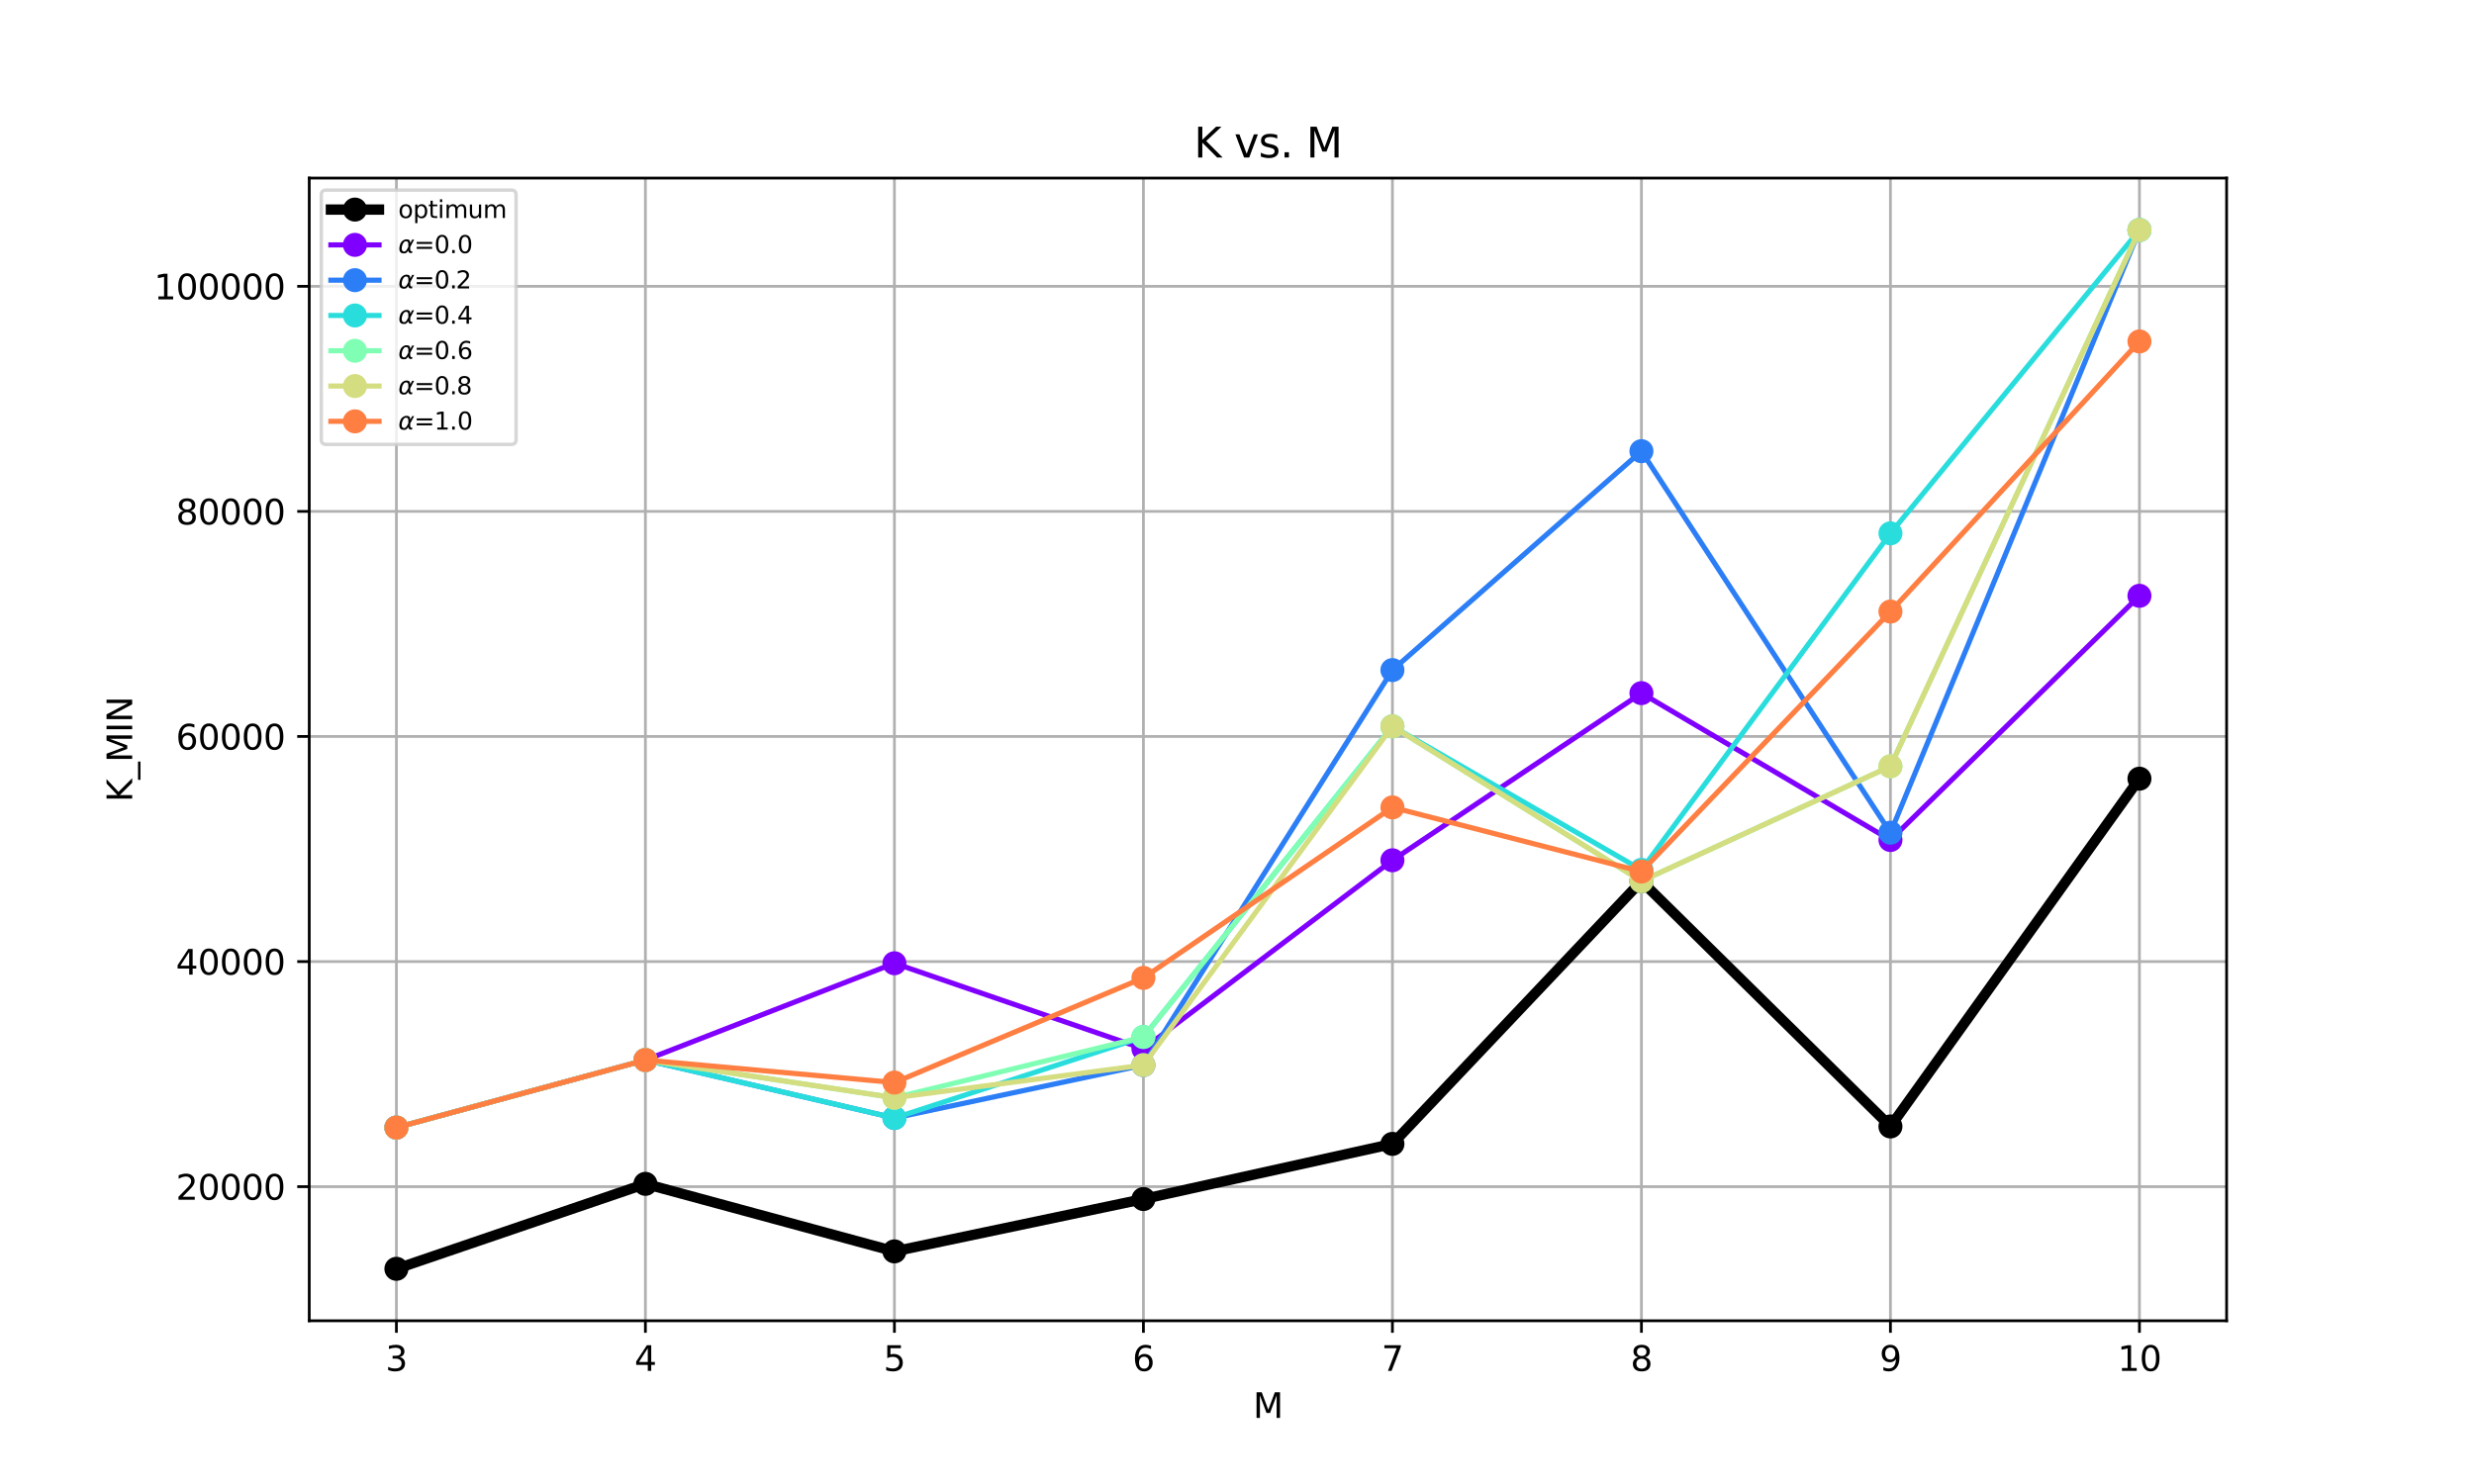 <?xml version="1.0" encoding="utf-8" standalone="no"?>
<!DOCTYPE svg PUBLIC "-//W3C//DTD SVG 1.1//EN"
  "http://www.w3.org/Graphics/SVG/1.1/DTD/svg11.dtd">
<svg xmlns:xlink="http://www.w3.org/1999/xlink" width="720pt" height="432pt" viewBox="0 0 720 432" xmlns="http://www.w3.org/2000/svg" version="1.1">
 <defs>
  <style type="text/css">*{stroke-linejoin: round; stroke-linecap: butt}</style>
 </defs>
 <g id="figure_1">
  <g id="patch_1">
   <path d="M 0 432 
L 720 432 
L 720 0 
L 0 0 
z
" style="fill: #ffffff"/>
  </g>
  <g id="axes_1">
   <g id="patch_2">
    <path d="M 90 384.48 
L 648 384.48 
L 648 51.84 
L 90 51.84 
z
" style="fill: #ffffff"/>
   </g>
   <g id="matplotlib.axis_1">
    <g id="xtick_1">
     <g id="line2d_1">
      <path d="M 115.364 384.48 
L 115.364 51.84 
" clip-path="url(#pf536e567aa)" style="fill: none; stroke: #b0b0b0; stroke-width: 0.8; stroke-linecap: square"/>
     </g>
     <g id="line2d_2">
      <defs>
       <path id="m45a8dfd375" d="M 0 0 
L 0 3.5 
" style="stroke: #000000; stroke-width: 0.8"/>
      </defs>
      <g>
       <use xlink:href="#m45a8dfd375" x="115.364" y="384.48" style="stroke: #000000; stroke-width: 0.8"/>
      </g>
     </g>
     <g id="text_1">
      <!-- 3 -->
      <g transform="translate(112.182 399.078) scale(0.1 -0.1)">
       <defs>
        <path id="DejaVuSans-33" d="M 2597 2516 
Q 3050 2419 3304 2112 
Q 3559 1806 3559 1356 
Q 3559 666 3084 287 
Q 2609 -91 1734 -91 
Q 1441 -91 1130 -33 
Q 819 25 488 141 
L 488 750 
Q 750 597 1062 519 
Q 1375 441 1716 441 
Q 2309 441 2620 675 
Q 2931 909 2931 1356 
Q 2931 1769 2642 2001 
Q 2353 2234 1838 2234 
L 1294 2234 
L 1294 2753 
L 1863 2753 
Q 2328 2753 2575 2939 
Q 2822 3125 2822 3475 
Q 2822 3834 2567 4026 
Q 2313 4219 1838 4219 
Q 1578 4219 1281 4162 
Q 984 4106 628 3988 
L 628 4550 
Q 988 4650 1302 4700 
Q 1616 4750 1894 4750 
Q 2613 4750 3031 4423 
Q 3450 4097 3450 3541 
Q 3450 3153 3228 2886 
Q 3006 2619 2597 2516 
z
" transform="scale(0.016)"/>
       </defs>
       <use xlink:href="#DejaVuSans-33"/>
      </g>
     </g>
    </g>
    <g id="xtick_2">
     <g id="line2d_3">
      <path d="M 187.831 384.48 
L 187.831 51.84 
" clip-path="url(#pf536e567aa)" style="fill: none; stroke: #b0b0b0; stroke-width: 0.8; stroke-linecap: square"/>
     </g>
     <g id="line2d_4">
      <g>
       <use xlink:href="#m45a8dfd375" x="187.831" y="384.48" style="stroke: #000000; stroke-width: 0.8"/>
      </g>
     </g>
     <g id="text_2">
      <!-- 4 -->
      <g transform="translate(184.65 399.078) scale(0.1 -0.1)">
       <defs>
        <path id="DejaVuSans-34" d="M 2419 4116 
L 825 1625 
L 2419 1625 
L 2419 4116 
z
M 2253 4666 
L 3047 4666 
L 3047 1625 
L 3713 1625 
L 3713 1100 
L 3047 1100 
L 3047 0 
L 2419 0 
L 2419 1100 
L 313 1100 
L 313 1709 
L 2253 4666 
z
" transform="scale(0.016)"/>
       </defs>
       <use xlink:href="#DejaVuSans-34"/>
      </g>
     </g>
    </g>
    <g id="xtick_3">
     <g id="line2d_5">
      <path d="M 260.299 384.48 
L 260.299 51.84 
" clip-path="url(#pf536e567aa)" style="fill: none; stroke: #b0b0b0; stroke-width: 0.8; stroke-linecap: square"/>
     </g>
     <g id="line2d_6">
      <g>
       <use xlink:href="#m45a8dfd375" x="260.299" y="384.48" style="stroke: #000000; stroke-width: 0.8"/>
      </g>
     </g>
     <g id="text_3">
      <!-- 5 -->
      <g transform="translate(257.117 399.078) scale(0.1 -0.1)">
       <defs>
        <path id="DejaVuSans-35" d="M 691 4666 
L 3169 4666 
L 3169 4134 
L 1269 4134 
L 1269 2991 
Q 1406 3038 1543 3061 
Q 1681 3084 1819 3084 
Q 2600 3084 3056 2656 
Q 3513 2228 3513 1497 
Q 3513 744 3044 326 
Q 2575 -91 1722 -91 
Q 1428 -91 1123 -41 
Q 819 9 494 109 
L 494 744 
Q 775 591 1075 516 
Q 1375 441 1709 441 
Q 2250 441 2565 725 
Q 2881 1009 2881 1497 
Q 2881 1984 2565 2268 
Q 2250 2553 1709 2553 
Q 1456 2553 1204 2497 
Q 953 2441 691 2322 
L 691 4666 
z
" transform="scale(0.016)"/>
       </defs>
       <use xlink:href="#DejaVuSans-35"/>
      </g>
     </g>
    </g>
    <g id="xtick_4">
     <g id="line2d_7">
      <path d="M 332.766 384.48 
L 332.766 51.84 
" clip-path="url(#pf536e567aa)" style="fill: none; stroke: #b0b0b0; stroke-width: 0.8; stroke-linecap: square"/>
     </g>
     <g id="line2d_8">
      <g>
       <use xlink:href="#m45a8dfd375" x="332.766" y="384.48" style="stroke: #000000; stroke-width: 0.8"/>
      </g>
     </g>
     <g id="text_4">
      <!-- 6 -->
      <g transform="translate(329.585 399.078) scale(0.1 -0.1)">
       <defs>
        <path id="DejaVuSans-36" d="M 2113 2584 
Q 1688 2584 1439 2293 
Q 1191 2003 1191 1497 
Q 1191 994 1439 701 
Q 1688 409 2113 409 
Q 2538 409 2786 701 
Q 3034 994 3034 1497 
Q 3034 2003 2786 2293 
Q 2538 2584 2113 2584 
z
M 3366 4563 
L 3366 3988 
Q 3128 4100 2886 4159 
Q 2644 4219 2406 4219 
Q 1781 4219 1451 3797 
Q 1122 3375 1075 2522 
Q 1259 2794 1537 2939 
Q 1816 3084 2150 3084 
Q 2853 3084 3261 2657 
Q 3669 2231 3669 1497 
Q 3669 778 3244 343 
Q 2819 -91 2113 -91 
Q 1303 -91 875 529 
Q 447 1150 447 2328 
Q 447 3434 972 4092 
Q 1497 4750 2381 4750 
Q 2619 4750 2861 4703 
Q 3103 4656 3366 4563 
z
" transform="scale(0.016)"/>
       </defs>
       <use xlink:href="#DejaVuSans-36"/>
      </g>
     </g>
    </g>
    <g id="xtick_5">
     <g id="line2d_9">
      <path d="M 405.234 384.48 
L 405.234 51.84 
" clip-path="url(#pf536e567aa)" style="fill: none; stroke: #b0b0b0; stroke-width: 0.8; stroke-linecap: square"/>
     </g>
     <g id="line2d_10">
      <g>
       <use xlink:href="#m45a8dfd375" x="405.234" y="384.48" style="stroke: #000000; stroke-width: 0.8"/>
      </g>
     </g>
     <g id="text_5">
      <!-- 7 -->
      <g transform="translate(402.053 399.078) scale(0.1 -0.1)">
       <defs>
        <path id="DejaVuSans-37" d="M 525 4666 
L 3525 4666 
L 3525 4397 
L 1831 0 
L 1172 0 
L 2766 4134 
L 525 4134 
L 525 4666 
z
" transform="scale(0.016)"/>
       </defs>
       <use xlink:href="#DejaVuSans-37"/>
      </g>
     </g>
    </g>
    <g id="xtick_6">
     <g id="line2d_11">
      <path d="M 477.701 384.48 
L 477.701 51.84 
" clip-path="url(#pf536e567aa)" style="fill: none; stroke: #b0b0b0; stroke-width: 0.8; stroke-linecap: square"/>
     </g>
     <g id="line2d_12">
      <g>
       <use xlink:href="#m45a8dfd375" x="477.701" y="384.48" style="stroke: #000000; stroke-width: 0.8"/>
      </g>
     </g>
     <g id="text_6">
      <!-- 8 -->
      <g transform="translate(474.52 399.078) scale(0.1 -0.1)">
       <defs>
        <path id="DejaVuSans-38" d="M 2034 2216 
Q 1584 2216 1326 1975 
Q 1069 1734 1069 1313 
Q 1069 891 1326 650 
Q 1584 409 2034 409 
Q 2484 409 2743 651 
Q 3003 894 3003 1313 
Q 3003 1734 2745 1975 
Q 2488 2216 2034 2216 
z
M 1403 2484 
Q 997 2584 770 2862 
Q 544 3141 544 3541 
Q 544 4100 942 4425 
Q 1341 4750 2034 4750 
Q 2731 4750 3128 4425 
Q 3525 4100 3525 3541 
Q 3525 3141 3298 2862 
Q 3072 2584 2669 2484 
Q 3125 2378 3379 2068 
Q 3634 1759 3634 1313 
Q 3634 634 3220 271 
Q 2806 -91 2034 -91 
Q 1263 -91 848 271 
Q 434 634 434 1313 
Q 434 1759 690 2068 
Q 947 2378 1403 2484 
z
M 1172 3481 
Q 1172 3119 1398 2916 
Q 1625 2713 2034 2713 
Q 2441 2713 2670 2916 
Q 2900 3119 2900 3481 
Q 2900 3844 2670 4047 
Q 2441 4250 2034 4250 
Q 1625 4250 1398 4047 
Q 1172 3844 1172 3481 
z
" transform="scale(0.016)"/>
       </defs>
       <use xlink:href="#DejaVuSans-38"/>
      </g>
     </g>
    </g>
    <g id="xtick_7">
     <g id="line2d_13">
      <path d="M 550.169 384.48 
L 550.169 51.84 
" clip-path="url(#pf536e567aa)" style="fill: none; stroke: #b0b0b0; stroke-width: 0.8; stroke-linecap: square"/>
     </g>
     <g id="line2d_14">
      <g>
       <use xlink:href="#m45a8dfd375" x="550.169" y="384.48" style="stroke: #000000; stroke-width: 0.8"/>
      </g>
     </g>
     <g id="text_7">
      <!-- 9 -->
      <g transform="translate(546.988 399.078) scale(0.1 -0.1)">
       <defs>
        <path id="DejaVuSans-39" d="M 703 97 
L 703 672 
Q 941 559 1184 500 
Q 1428 441 1663 441 
Q 2288 441 2617 861 
Q 2947 1281 2994 2138 
Q 2813 1869 2534 1725 
Q 2256 1581 1919 1581 
Q 1219 1581 811 2004 
Q 403 2428 403 3163 
Q 403 3881 828 4315 
Q 1253 4750 1959 4750 
Q 2769 4750 3195 4129 
Q 3622 3509 3622 2328 
Q 3622 1225 3098 567 
Q 2575 -91 1691 -91 
Q 1453 -91 1209 -44 
Q 966 3 703 97 
z
M 1959 2075 
Q 2384 2075 2632 2365 
Q 2881 2656 2881 3163 
Q 2881 3666 2632 3958 
Q 2384 4250 1959 4250 
Q 1534 4250 1286 3958 
Q 1038 3666 1038 3163 
Q 1038 2656 1286 2365 
Q 1534 2075 1959 2075 
z
" transform="scale(0.016)"/>
       </defs>
       <use xlink:href="#DejaVuSans-39"/>
      </g>
     </g>
    </g>
    <g id="xtick_8">
     <g id="line2d_15">
      <path d="M 622.636 384.48 
L 622.636 51.84 
" clip-path="url(#pf536e567aa)" style="fill: none; stroke: #b0b0b0; stroke-width: 0.8; stroke-linecap: square"/>
     </g>
     <g id="line2d_16">
      <g>
       <use xlink:href="#m45a8dfd375" x="622.636" y="384.48" style="stroke: #000000; stroke-width: 0.8"/>
      </g>
     </g>
     <g id="text_8">
      <!-- 10 -->
      <g transform="translate(616.274 399.078) scale(0.1 -0.1)">
       <defs>
        <path id="DejaVuSans-31" d="M 794 531 
L 1825 531 
L 1825 4091 
L 703 3866 
L 703 4441 
L 1819 4666 
L 2450 4666 
L 2450 531 
L 3481 531 
L 3481 0 
L 794 0 
L 794 531 
z
" transform="scale(0.016)"/>
        <path id="DejaVuSans-30" d="M 2034 4250 
Q 1547 4250 1301 3770 
Q 1056 3291 1056 2328 
Q 1056 1369 1301 889 
Q 1547 409 2034 409 
Q 2525 409 2770 889 
Q 3016 1369 3016 2328 
Q 3016 3291 2770 3770 
Q 2525 4250 2034 4250 
z
M 2034 4750 
Q 2819 4750 3233 4129 
Q 3647 3509 3647 2328 
Q 3647 1150 3233 529 
Q 2819 -91 2034 -91 
Q 1250 -91 836 529 
Q 422 1150 422 2328 
Q 422 3509 836 4129 
Q 1250 4750 2034 4750 
z
" transform="scale(0.016)"/>
       </defs>
       <use xlink:href="#DejaVuSans-31"/>
       <use xlink:href="#DejaVuSans-30" x="63.623"/>
      </g>
     </g>
    </g>
    <g id="text_9">
     <!-- M -->
     <g transform="translate(364.686 412.757) scale(0.1 -0.1)">
      <defs>
       <path id="DejaVuSans-4d" d="M 628 4666 
L 1569 4666 
L 2759 1491 
L 3956 4666 
L 4897 4666 
L 4897 0 
L 4281 0 
L 4281 4097 
L 3078 897 
L 2444 897 
L 1241 4097 
L 1241 0 
L 628 0 
L 628 4666 
z
" transform="scale(0.016)"/>
      </defs>
      <use xlink:href="#DejaVuSans-4d"/>
     </g>
    </g>
   </g>
   <g id="matplotlib.axis_2">
    <g id="ytick_1">
     <g id="line2d_17">
      <path d="M 90 345.443 
L 648 345.443 
" clip-path="url(#pf536e567aa)" style="fill: none; stroke: #b0b0b0; stroke-width: 0.8; stroke-linecap: square"/>
     </g>
     <g id="line2d_18">
      <defs>
       <path id="m81f58ccc37" d="M 0 0 
L -3.5 0 
" style="stroke: #000000; stroke-width: 0.8"/>
      </defs>
      <g>
       <use xlink:href="#m81f58ccc37" x="90" y="345.443" style="stroke: #000000; stroke-width: 0.8"/>
      </g>
     </g>
     <g id="text_10">
      <!-- 20000 -->
      <g transform="translate(51.188 349.242) scale(0.1 -0.1)">
       <defs>
        <path id="DejaVuSans-32" d="M 1228 531 
L 3431 531 
L 3431 0 
L 469 0 
L 469 531 
Q 828 903 1448 1529 
Q 2069 2156 2228 2338 
Q 2531 2678 2651 2914 
Q 2772 3150 2772 3378 
Q 2772 3750 2511 3984 
Q 2250 4219 1831 4219 
Q 1534 4219 1204 4116 
Q 875 4013 500 3803 
L 500 4441 
Q 881 4594 1212 4672 
Q 1544 4750 1819 4750 
Q 2544 4750 2975 4387 
Q 3406 4025 3406 3419 
Q 3406 3131 3298 2873 
Q 3191 2616 2906 2266 
Q 2828 2175 2409 1742 
Q 1991 1309 1228 531 
z
" transform="scale(0.016)"/>
       </defs>
       <use xlink:href="#DejaVuSans-32"/>
       <use xlink:href="#DejaVuSans-30" x="63.623"/>
       <use xlink:href="#DejaVuSans-30" x="127.246"/>
       <use xlink:href="#DejaVuSans-30" x="190.869"/>
       <use xlink:href="#DejaVuSans-30" x="254.492"/>
      </g>
     </g>
    </g>
    <g id="ytick_2">
     <g id="line2d_19">
      <path d="M 90 279.918 
L 648 279.918 
" clip-path="url(#pf536e567aa)" style="fill: none; stroke: #b0b0b0; stroke-width: 0.8; stroke-linecap: square"/>
     </g>
     <g id="line2d_20">
      <g>
       <use xlink:href="#m81f58ccc37" x="90" y="279.918" style="stroke: #000000; stroke-width: 0.8"/>
      </g>
     </g>
     <g id="text_11">
      <!-- 40000 -->
      <g transform="translate(51.188 283.717) scale(0.1 -0.1)">
       <use xlink:href="#DejaVuSans-34"/>
       <use xlink:href="#DejaVuSans-30" x="63.623"/>
       <use xlink:href="#DejaVuSans-30" x="127.246"/>
       <use xlink:href="#DejaVuSans-30" x="190.869"/>
       <use xlink:href="#DejaVuSans-30" x="254.492"/>
      </g>
     </g>
    </g>
    <g id="ytick_3">
     <g id="line2d_21">
      <path d="M 90 214.392 
L 648 214.392 
" clip-path="url(#pf536e567aa)" style="fill: none; stroke: #b0b0b0; stroke-width: 0.8; stroke-linecap: square"/>
     </g>
     <g id="line2d_22">
      <g>
       <use xlink:href="#m81f58ccc37" x="90" y="214.392" style="stroke: #000000; stroke-width: 0.8"/>
      </g>
     </g>
     <g id="text_12">
      <!-- 60000 -->
      <g transform="translate(51.188 218.192) scale(0.1 -0.1)">
       <use xlink:href="#DejaVuSans-36"/>
       <use xlink:href="#DejaVuSans-30" x="63.623"/>
       <use xlink:href="#DejaVuSans-30" x="127.246"/>
       <use xlink:href="#DejaVuSans-30" x="190.869"/>
       <use xlink:href="#DejaVuSans-30" x="254.492"/>
      </g>
     </g>
    </g>
    <g id="ytick_4">
     <g id="line2d_23">
      <path d="M 90 148.867 
L 648 148.867 
" clip-path="url(#pf536e567aa)" style="fill: none; stroke: #b0b0b0; stroke-width: 0.8; stroke-linecap: square"/>
     </g>
     <g id="line2d_24">
      <g>
       <use xlink:href="#m81f58ccc37" x="90" y="148.867" style="stroke: #000000; stroke-width: 0.8"/>
      </g>
     </g>
     <g id="text_13">
      <!-- 80000 -->
      <g transform="translate(51.188 152.666) scale(0.1 -0.1)">
       <use xlink:href="#DejaVuSans-38"/>
       <use xlink:href="#DejaVuSans-30" x="63.623"/>
       <use xlink:href="#DejaVuSans-30" x="127.246"/>
       <use xlink:href="#DejaVuSans-30" x="190.869"/>
       <use xlink:href="#DejaVuSans-30" x="254.492"/>
      </g>
     </g>
    </g>
    <g id="ytick_5">
     <g id="line2d_25">
      <path d="M 90 83.341 
L 648 83.341 
" clip-path="url(#pf536e567aa)" style="fill: none; stroke: #b0b0b0; stroke-width: 0.8; stroke-linecap: square"/>
     </g>
     <g id="line2d_26">
      <g>
       <use xlink:href="#m81f58ccc37" x="90" y="83.341" style="stroke: #000000; stroke-width: 0.8"/>
      </g>
     </g>
     <g id="text_14">
      <!-- 100000 -->
      <g transform="translate(44.825 87.141) scale(0.1 -0.1)">
       <use xlink:href="#DejaVuSans-31"/>
       <use xlink:href="#DejaVuSans-30" x="63.623"/>
       <use xlink:href="#DejaVuSans-30" x="127.246"/>
       <use xlink:href="#DejaVuSans-30" x="190.869"/>
       <use xlink:href="#DejaVuSans-30" x="254.492"/>
       <use xlink:href="#DejaVuSans-30" x="318.115"/>
      </g>
     </g>
    </g>
    <g id="text_15">
     <!-- K_MIN -->
     <g transform="translate(38.467 233.469) rotate(-90) scale(0.1 -0.1)">
      <defs>
       <path id="DejaVuSans-4b" d="M 628 4666 
L 1259 4666 
L 1259 2694 
L 3353 4666 
L 4166 4666 
L 1850 2491 
L 4331 0 
L 3500 0 
L 1259 2247 
L 1259 0 
L 628 0 
L 628 4666 
z
" transform="scale(0.016)"/>
       <path id="DejaVuSans-5f" d="M 3263 -1063 
L 3263 -1509 
L -63 -1509 
L -63 -1063 
L 3263 -1063 
z
" transform="scale(0.016)"/>
       <path id="DejaVuSans-49" d="M 628 4666 
L 1259 4666 
L 1259 0 
L 628 0 
L 628 4666 
z
" transform="scale(0.016)"/>
       <path id="DejaVuSans-4e" d="M 628 4666 
L 1478 4666 
L 3547 763 
L 3547 4666 
L 4159 4666 
L 4159 0 
L 3309 0 
L 1241 3903 
L 1241 0 
L 628 0 
L 628 4666 
z
" transform="scale(0.016)"/>
      </defs>
      <use xlink:href="#DejaVuSans-4b"/>
      <use xlink:href="#DejaVuSans-5f" x="65.576"/>
      <use xlink:href="#DejaVuSans-4d" x="115.576"/>
      <use xlink:href="#DejaVuSans-49" x="201.855"/>
      <use xlink:href="#DejaVuSans-4e" x="231.348"/>
     </g>
    </g>
   </g>
   <g id="line2d_27">
    <path d="M 115.364 369.36 
L 187.831 344.624 
L 260.299 364.282 
L 332.766 349.047 
L 405.234 332.993 
L 477.701 256.492 
L 550.169 327.915 
L 622.636 226.678 
" clip-path="url(#pf536e567aa)" style="fill: none; stroke: #000000; stroke-width: 3; stroke-linecap: square"/>
    <defs>
     <path id="m546b5a6835" d="M 0 3 
C 0.796 3 1.559 2.684 2.121 2.121 
C 2.684 1.559 3 0.796 3 0 
C 3 -0.796 2.684 -1.559 2.121 -2.121 
C 1.559 -2.684 0.796 -3 0 -3 
C -0.796 -3 -1.559 -2.684 -2.121 -2.121 
C -2.684 -1.559 -3 -0.796 -3 0 
C -3 0.796 -2.684 1.559 -2.121 2.121 
C -1.559 2.684 -0.796 3 0 3 
z
" style="stroke: #000000"/>
    </defs>
    <g clip-path="url(#pf536e567aa)">
     <use xlink:href="#m546b5a6835" x="115.364" y="369.36" style="stroke: #000000"/>
     <use xlink:href="#m546b5a6835" x="187.831" y="344.624" style="stroke: #000000"/>
     <use xlink:href="#m546b5a6835" x="260.299" y="364.282" style="stroke: #000000"/>
     <use xlink:href="#m546b5a6835" x="332.766" y="349.047" style="stroke: #000000"/>
     <use xlink:href="#m546b5a6835" x="405.234" y="332.993" style="stroke: #000000"/>
     <use xlink:href="#m546b5a6835" x="477.701" y="256.492" style="stroke: #000000"/>
     <use xlink:href="#m546b5a6835" x="550.169" y="327.915" style="stroke: #000000"/>
     <use xlink:href="#m546b5a6835" x="622.636" y="226.678" style="stroke: #000000"/>
    </g>
   </g>
   <g id="line2d_28">
    <path d="M 115.364 328.243 
L 187.831 308.585 
L 260.299 280.409 
L 332.766 305.309 
L 405.234 250.431 
L 477.701 201.779 
L 550.169 244.534 
L 622.636 173.439 
" clip-path="url(#pf536e567aa)" style="fill: none; stroke: #8000ff; stroke-width: 1.5; stroke-linecap: square"/>
    <defs>
     <path id="mc9b06c172b" d="M 0 3 
C 0.796 3 1.559 2.684 2.121 2.121 
C 2.684 1.559 3 0.796 3 0 
C 3 -0.796 2.684 -1.559 2.121 -2.121 
C 1.559 -2.684 0.796 -3 0 -3 
C -0.796 -3 -1.559 -2.684 -2.121 -2.121 
C -2.684 -1.559 -3 -0.796 -3 0 
C -3 0.796 -2.684 1.559 -2.121 2.121 
C -1.559 2.684 -0.796 3 0 3 
z
" style="stroke: #8000ff"/>
    </defs>
    <g clip-path="url(#pf536e567aa)">
     <use xlink:href="#mc9b06c172b" x="115.364" y="328.243" style="fill: #8000ff; stroke: #8000ff"/>
     <use xlink:href="#mc9b06c172b" x="187.831" y="308.585" style="fill: #8000ff; stroke: #8000ff"/>
     <use xlink:href="#mc9b06c172b" x="260.299" y="280.409" style="fill: #8000ff; stroke: #8000ff"/>
     <use xlink:href="#mc9b06c172b" x="332.766" y="305.309" style="fill: #8000ff; stroke: #8000ff"/>
     <use xlink:href="#mc9b06c172b" x="405.234" y="250.431" style="fill: #8000ff; stroke: #8000ff"/>
     <use xlink:href="#mc9b06c172b" x="477.701" y="201.779" style="fill: #8000ff; stroke: #8000ff"/>
     <use xlink:href="#mc9b06c172b" x="550.169" y="244.534" style="fill: #8000ff; stroke: #8000ff"/>
     <use xlink:href="#mc9b06c172b" x="622.636" y="173.439" style="fill: #8000ff; stroke: #8000ff"/>
    </g>
   </g>
   <g id="line2d_29">
    <path d="M 115.364 328.243 
L 187.831 308.585 
L 260.299 325.458 
L 332.766 310.059 
L 405.234 195.062 
L 477.701 131.339 
L 550.169 242.404 
L 622.636 66.96 
" clip-path="url(#pf536e567aa)" style="fill: none; stroke: #2c7ef7; stroke-width: 1.5; stroke-linecap: square"/>
    <defs>
     <path id="m9a5f95aaa2" d="M 0 3 
C 0.796 3 1.559 2.684 2.121 2.121 
C 2.684 1.559 3 0.796 3 0 
C 3 -0.796 2.684 -1.559 2.121 -2.121 
C 1.559 -2.684 0.796 -3 0 -3 
C -0.796 -3 -1.559 -2.684 -2.121 -2.121 
C -2.684 -1.559 -3 -0.796 -3 0 
C -3 0.796 -2.684 1.559 -2.121 2.121 
C -1.559 2.684 -0.796 3 0 3 
z
" style="stroke: #2c7ef7"/>
    </defs>
    <g clip-path="url(#pf536e567aa)">
     <use xlink:href="#m9a5f95aaa2" x="115.364" y="328.243" style="fill: #2c7ef7; stroke: #2c7ef7"/>
     <use xlink:href="#m9a5f95aaa2" x="187.831" y="308.585" style="fill: #2c7ef7; stroke: #2c7ef7"/>
     <use xlink:href="#m9a5f95aaa2" x="260.299" y="325.458" style="fill: #2c7ef7; stroke: #2c7ef7"/>
     <use xlink:href="#m9a5f95aaa2" x="332.766" y="310.059" style="fill: #2c7ef7; stroke: #2c7ef7"/>
     <use xlink:href="#m9a5f95aaa2" x="405.234" y="195.062" style="fill: #2c7ef7; stroke: #2c7ef7"/>
     <use xlink:href="#m9a5f95aaa2" x="477.701" y="131.339" style="fill: #2c7ef7; stroke: #2c7ef7"/>
     <use xlink:href="#m9a5f95aaa2" x="550.169" y="242.404" style="fill: #2c7ef7; stroke: #2c7ef7"/>
     <use xlink:href="#m9a5f95aaa2" x="622.636" y="66.96" style="fill: #2c7ef7; stroke: #2c7ef7"/>
    </g>
   </g>
   <g id="line2d_30">
    <path d="M 115.364 328.243 
L 187.831 308.585 
L 260.299 325.458 
L 332.766 301.869 
L 405.234 211.444 
L 477.701 253.216 
L 550.169 155.256 
L 622.636 66.96 
" clip-path="url(#pf536e567aa)" style="fill: none; stroke: #2adddd; stroke-width: 1.5; stroke-linecap: square"/>
    <defs>
     <path id="m0e21ff1cac" d="M 0 3 
C 0.796 3 1.559 2.684 2.121 2.121 
C 2.684 1.559 3 0.796 3 0 
C 3 -0.796 2.684 -1.559 2.121 -2.121 
C 1.559 -2.684 0.796 -3 0 -3 
C -0.796 -3 -1.559 -2.684 -2.121 -2.121 
C -2.684 -1.559 -3 -0.796 -3 0 
C -3 0.796 -2.684 1.559 -2.121 2.121 
C -1.559 2.684 -0.796 3 0 3 
z
" style="stroke: #2adddd"/>
    </defs>
    <g clip-path="url(#pf536e567aa)">
     <use xlink:href="#m0e21ff1cac" x="115.364" y="328.243" style="fill: #2adddd; stroke: #2adddd"/>
     <use xlink:href="#m0e21ff1cac" x="187.831" y="308.585" style="fill: #2adddd; stroke: #2adddd"/>
     <use xlink:href="#m0e21ff1cac" x="260.299" y="325.458" style="fill: #2adddd; stroke: #2adddd"/>
     <use xlink:href="#m0e21ff1cac" x="332.766" y="301.869" style="fill: #2adddd; stroke: #2adddd"/>
     <use xlink:href="#m0e21ff1cac" x="405.234" y="211.444" style="fill: #2adddd; stroke: #2adddd"/>
     <use xlink:href="#m0e21ff1cac" x="477.701" y="253.216" style="fill: #2adddd; stroke: #2adddd"/>
     <use xlink:href="#m0e21ff1cac" x="550.169" y="155.256" style="fill: #2adddd; stroke: #2adddd"/>
     <use xlink:href="#m0e21ff1cac" x="622.636" y="66.96" style="fill: #2adddd; stroke: #2adddd"/>
    </g>
   </g>
   <g id="line2d_31">
    <path d="M 115.364 328.243 
L 187.831 308.585 
L 260.299 319.561 
L 332.766 301.869 
L 405.234 211.444 
L 477.701 256.492 
L 550.169 223.074 
L 622.636 66.96 
" clip-path="url(#pf536e567aa)" style="fill: none; stroke: #80ffb4; stroke-width: 1.5; stroke-linecap: square"/>
    <defs>
     <path id="m949fe36403" d="M 0 3 
C 0.796 3 1.559 2.684 2.121 2.121 
C 2.684 1.559 3 0.796 3 0 
C 3 -0.796 2.684 -1.559 2.121 -2.121 
C 1.559 -2.684 0.796 -3 0 -3 
C -0.796 -3 -1.559 -2.684 -2.121 -2.121 
C -2.684 -1.559 -3 -0.796 -3 0 
C -3 0.796 -2.684 1.559 -2.121 2.121 
C -1.559 2.684 -0.796 3 0 3 
z
" style="stroke: #80ffb4"/>
    </defs>
    <g clip-path="url(#pf536e567aa)">
     <use xlink:href="#m949fe36403" x="115.364" y="328.243" style="fill: #80ffb4; stroke: #80ffb4"/>
     <use xlink:href="#m949fe36403" x="187.831" y="308.585" style="fill: #80ffb4; stroke: #80ffb4"/>
     <use xlink:href="#m949fe36403" x="260.299" y="319.561" style="fill: #80ffb4; stroke: #80ffb4"/>
     <use xlink:href="#m949fe36403" x="332.766" y="301.869" style="fill: #80ffb4; stroke: #80ffb4"/>
     <use xlink:href="#m949fe36403" x="405.234" y="211.444" style="fill: #80ffb4; stroke: #80ffb4"/>
     <use xlink:href="#m949fe36403" x="477.701" y="256.492" style="fill: #80ffb4; stroke: #80ffb4"/>
     <use xlink:href="#m949fe36403" x="550.169" y="223.074" style="fill: #80ffb4; stroke: #80ffb4"/>
     <use xlink:href="#m949fe36403" x="622.636" y="66.96" style="fill: #80ffb4; stroke: #80ffb4"/>
    </g>
   </g>
   <g id="line2d_32">
    <path d="M 115.364 328.243 
L 187.831 308.585 
L 260.299 319.561 
L 332.766 310.059 
L 405.234 211.444 
L 477.701 256.492 
L 550.169 223.074 
L 622.636 66.96 
" clip-path="url(#pf536e567aa)" style="fill: none; stroke: #d4dd80; stroke-width: 1.5; stroke-linecap: square"/>
    <defs>
     <path id="ma824348828" d="M 0 3 
C 0.796 3 1.559 2.684 2.121 2.121 
C 2.684 1.559 3 0.796 3 0 
C 3 -0.796 2.684 -1.559 2.121 -2.121 
C 1.559 -2.684 0.796 -3 0 -3 
C -0.796 -3 -1.559 -2.684 -2.121 -2.121 
C -2.684 -1.559 -3 -0.796 -3 0 
C -3 0.796 -2.684 1.559 -2.121 2.121 
C -1.559 2.684 -0.796 3 0 3 
z
" style="stroke: #d4dd80"/>
    </defs>
    <g clip-path="url(#pf536e567aa)">
     <use xlink:href="#ma824348828" x="115.364" y="328.243" style="fill: #d4dd80; stroke: #d4dd80"/>
     <use xlink:href="#ma824348828" x="187.831" y="308.585" style="fill: #d4dd80; stroke: #d4dd80"/>
     <use xlink:href="#ma824348828" x="260.299" y="319.561" style="fill: #d4dd80; stroke: #d4dd80"/>
     <use xlink:href="#ma824348828" x="332.766" y="310.059" style="fill: #d4dd80; stroke: #d4dd80"/>
     <use xlink:href="#ma824348828" x="405.234" y="211.444" style="fill: #d4dd80; stroke: #d4dd80"/>
     <use xlink:href="#ma824348828" x="477.701" y="256.492" style="fill: #d4dd80; stroke: #d4dd80"/>
     <use xlink:href="#ma824348828" x="550.169" y="223.074" style="fill: #d4dd80; stroke: #d4dd80"/>
     <use xlink:href="#ma824348828" x="622.636" y="66.96" style="fill: #d4dd80; stroke: #d4dd80"/>
    </g>
   </g>
   <g id="line2d_33">
    <path d="M 115.364 328.243 
L 187.831 308.585 
L 260.299 315.138 
L 332.766 284.668 
L 405.234 235.033 
L 477.701 253.708 
L 550.169 178.026 
L 622.636 99.395 
" clip-path="url(#pf536e567aa)" style="fill: none; stroke: #ff7e41; stroke-width: 1.5; stroke-linecap: square"/>
    <defs>
     <path id="mc30b741ddf" d="M 0 3 
C 0.796 3 1.559 2.684 2.121 2.121 
C 2.684 1.559 3 0.796 3 0 
C 3 -0.796 2.684 -1.559 2.121 -2.121 
C 1.559 -2.684 0.796 -3 0 -3 
C -0.796 -3 -1.559 -2.684 -2.121 -2.121 
C -2.684 -1.559 -3 -0.796 -3 0 
C -3 0.796 -2.684 1.559 -2.121 2.121 
C -1.559 2.684 -0.796 3 0 3 
z
" style="stroke: #ff7e41"/>
    </defs>
    <g clip-path="url(#pf536e567aa)">
     <use xlink:href="#mc30b741ddf" x="115.364" y="328.243" style="fill: #ff7e41; stroke: #ff7e41"/>
     <use xlink:href="#mc30b741ddf" x="187.831" y="308.585" style="fill: #ff7e41; stroke: #ff7e41"/>
     <use xlink:href="#mc30b741ddf" x="260.299" y="315.138" style="fill: #ff7e41; stroke: #ff7e41"/>
     <use xlink:href="#mc30b741ddf" x="332.766" y="284.668" style="fill: #ff7e41; stroke: #ff7e41"/>
     <use xlink:href="#mc30b741ddf" x="405.234" y="235.033" style="fill: #ff7e41; stroke: #ff7e41"/>
     <use xlink:href="#mc30b741ddf" x="477.701" y="253.708" style="fill: #ff7e41; stroke: #ff7e41"/>
     <use xlink:href="#mc30b741ddf" x="550.169" y="178.026" style="fill: #ff7e41; stroke: #ff7e41"/>
     <use xlink:href="#mc30b741ddf" x="622.636" y="99.395" style="fill: #ff7e41; stroke: #ff7e41"/>
    </g>
   </g>
   <g id="patch_3">
    <path d="M 90 384.48 
L 90 51.84 
" style="fill: none; stroke: #000000; stroke-width: 0.8; stroke-linejoin: miter; stroke-linecap: square"/>
   </g>
   <g id="patch_4">
    <path d="M 648 384.48 
L 648 51.84 
" style="fill: none; stroke: #000000; stroke-width: 0.8; stroke-linejoin: miter; stroke-linecap: square"/>
   </g>
   <g id="patch_5">
    <path d="M 90 384.48 
L 648 384.48 
" style="fill: none; stroke: #000000; stroke-width: 0.8; stroke-linejoin: miter; stroke-linecap: square"/>
   </g>
   <g id="patch_6">
    <path d="M 90 51.84 
L 648 51.84 
" style="fill: none; stroke: #000000; stroke-width: 0.8; stroke-linejoin: miter; stroke-linecap: square"/>
   </g>
   <g id="text_16">
    <!-- K vs. M -->
    <g transform="translate(347.491 45.84) scale(0.12 -0.12)">
     <defs>
      <path id="DejaVuSans-20" transform="scale(0.016)"/>
      <path id="DejaVuSans-76" d="M 191 3500 
L 800 3500 
L 1894 563 
L 2988 3500 
L 3597 3500 
L 2284 0 
L 1503 0 
L 191 3500 
z
" transform="scale(0.016)"/>
      <path id="DejaVuSans-73" d="M 2834 3397 
L 2834 2853 
Q 2591 2978 2328 3040 
Q 2066 3103 1784 3103 
Q 1356 3103 1142 2972 
Q 928 2841 928 2578 
Q 928 2378 1081 2264 
Q 1234 2150 1697 2047 
L 1894 2003 
Q 2506 1872 2764 1633 
Q 3022 1394 3022 966 
Q 3022 478 2636 193 
Q 2250 -91 1575 -91 
Q 1294 -91 989 -36 
Q 684 19 347 128 
L 347 722 
Q 666 556 975 473 
Q 1284 391 1588 391 
Q 1994 391 2212 530 
Q 2431 669 2431 922 
Q 2431 1156 2273 1281 
Q 2116 1406 1581 1522 
L 1381 1569 
Q 847 1681 609 1914 
Q 372 2147 372 2553 
Q 372 3047 722 3315 
Q 1072 3584 1716 3584 
Q 2034 3584 2315 3537 
Q 2597 3491 2834 3397 
z
" transform="scale(0.016)"/>
      <path id="DejaVuSans-2e" d="M 684 794 
L 1344 794 
L 1344 0 
L 684 0 
L 684 794 
z
" transform="scale(0.016)"/>
     </defs>
     <use xlink:href="#DejaVuSans-4b"/>
     <use xlink:href="#DejaVuSans-20" x="65.576"/>
     <use xlink:href="#DejaVuSans-76" x="97.363"/>
     <use xlink:href="#DejaVuSans-73" x="156.543"/>
     <use xlink:href="#DejaVuSans-2e" x="208.643"/>
     <use xlink:href="#DejaVuSans-20" x="240.43"/>
     <use xlink:href="#DejaVuSans-4d" x="272.217"/>
    </g>
   </g>
   <g id="legend_1">
    <g id="patch_7">
     <path d="M 94.9 129.363 
L 148.789 129.363 
Q 150.189 129.363 150.189 127.963 
L 150.189 56.74 
Q 150.189 55.34 148.789 55.34 
L 94.9 55.34 
Q 93.5 55.34 93.5 56.74 
L 93.5 127.963 
Q 93.5 129.363 94.9 129.363 
z
" style="fill: #ffffff; opacity: 0.8; stroke: #cccccc; stroke-linejoin: miter"/>
    </g>
    <g id="line2d_34">
     <path d="M 96.3 61.009 
L 103.3 61.009 
L 110.3 61.009 
" style="fill: none; stroke: #000000; stroke-width: 3; stroke-linecap: square"/>
     <g>
      <use xlink:href="#m546b5a6835" x="103.3" y="61.009" style="stroke: #000000"/>
     </g>
    </g>
    <g id="text_17">
     <!-- optimum -->
     <g transform="translate(115.9 63.459) scale(0.07 -0.07)">
      <defs>
       <path id="DejaVuSans-6f" d="M 1959 3097 
Q 1497 3097 1228 2736 
Q 959 2375 959 1747 
Q 959 1119 1226 758 
Q 1494 397 1959 397 
Q 2419 397 2687 759 
Q 2956 1122 2956 1747 
Q 2956 2369 2687 2733 
Q 2419 3097 1959 3097 
z
M 1959 3584 
Q 2709 3584 3137 3096 
Q 3566 2609 3566 1747 
Q 3566 888 3137 398 
Q 2709 -91 1959 -91 
Q 1206 -91 779 398 
Q 353 888 353 1747 
Q 353 2609 779 3096 
Q 1206 3584 1959 3584 
z
" transform="scale(0.016)"/>
       <path id="DejaVuSans-70" d="M 1159 525 
L 1159 -1331 
L 581 -1331 
L 581 3500 
L 1159 3500 
L 1159 2969 
Q 1341 3281 1617 3432 
Q 1894 3584 2278 3584 
Q 2916 3584 3314 3078 
Q 3713 2572 3713 1747 
Q 3713 922 3314 415 
Q 2916 -91 2278 -91 
Q 1894 -91 1617 61 
Q 1341 213 1159 525 
z
M 3116 1747 
Q 3116 2381 2855 2742 
Q 2594 3103 2138 3103 
Q 1681 3103 1420 2742 
Q 1159 2381 1159 1747 
Q 1159 1113 1420 752 
Q 1681 391 2138 391 
Q 2594 391 2855 752 
Q 3116 1113 3116 1747 
z
" transform="scale(0.016)"/>
       <path id="DejaVuSans-74" d="M 1172 4494 
L 1172 3500 
L 2356 3500 
L 2356 3053 
L 1172 3053 
L 1172 1153 
Q 1172 725 1289 603 
Q 1406 481 1766 481 
L 2356 481 
L 2356 0 
L 1766 0 
Q 1100 0 847 248 
Q 594 497 594 1153 
L 594 3053 
L 172 3053 
L 172 3500 
L 594 3500 
L 594 4494 
L 1172 4494 
z
" transform="scale(0.016)"/>
       <path id="DejaVuSans-69" d="M 603 3500 
L 1178 3500 
L 1178 0 
L 603 0 
L 603 3500 
z
M 603 4863 
L 1178 4863 
L 1178 4134 
L 603 4134 
L 603 4863 
z
" transform="scale(0.016)"/>
       <path id="DejaVuSans-6d" d="M 3328 2828 
Q 3544 3216 3844 3400 
Q 4144 3584 4550 3584 
Q 5097 3584 5394 3201 
Q 5691 2819 5691 2113 
L 5691 0 
L 5113 0 
L 5113 2094 
Q 5113 2597 4934 2840 
Q 4756 3084 4391 3084 
Q 3944 3084 3684 2787 
Q 3425 2491 3425 1978 
L 3425 0 
L 2847 0 
L 2847 2094 
Q 2847 2600 2669 2842 
Q 2491 3084 2119 3084 
Q 1678 3084 1418 2786 
Q 1159 2488 1159 1978 
L 1159 0 
L 581 0 
L 581 3500 
L 1159 3500 
L 1159 2956 
Q 1356 3278 1631 3431 
Q 1906 3584 2284 3584 
Q 2666 3584 2933 3390 
Q 3200 3197 3328 2828 
z
" transform="scale(0.016)"/>
       <path id="DejaVuSans-75" d="M 544 1381 
L 544 3500 
L 1119 3500 
L 1119 1403 
Q 1119 906 1312 657 
Q 1506 409 1894 409 
Q 2359 409 2629 706 
Q 2900 1003 2900 1516 
L 2900 3500 
L 3475 3500 
L 3475 0 
L 2900 0 
L 2900 538 
Q 2691 219 2414 64 
Q 2138 -91 1772 -91 
Q 1169 -91 856 284 
Q 544 659 544 1381 
z
M 1991 3584 
L 1991 3584 
z
" transform="scale(0.016)"/>
      </defs>
      <use xlink:href="#DejaVuSans-6f"/>
      <use xlink:href="#DejaVuSans-70" x="61.182"/>
      <use xlink:href="#DejaVuSans-74" x="124.658"/>
      <use xlink:href="#DejaVuSans-69" x="163.867"/>
      <use xlink:href="#DejaVuSans-6d" x="191.65"/>
      <use xlink:href="#DejaVuSans-75" x="289.062"/>
      <use xlink:href="#DejaVuSans-6d" x="352.441"/>
     </g>
    </g>
    <g id="line2d_35">
     <path d="M 96.3 71.284 
L 103.3 71.284 
L 110.3 71.284 
" style="fill: none; stroke: #8000ff; stroke-width: 1.5; stroke-linecap: square"/>
     <g>
      <use xlink:href="#mc9b06c172b" x="103.3" y="71.284" style="fill: #8000ff; stroke: #8000ff"/>
     </g>
    </g>
    <g id="text_18">
     <!-- $\alpha$=0.0 -->
     <g transform="translate(115.9 73.734) scale(0.07 -0.07)">
      <defs>
       <path id="DejaVuSans-Oblique-3b1" d="M 2619 1628 
L 2622 2350 
Q 2625 3088 2069 3091 
Q 1653 3094 1394 2747 
Q 1069 2319 959 1747 
Q 825 1059 994 731 
Q 1169 397 1547 397 
Q 1966 397 2319 1063 
L 2619 1628 
z
M 2166 3578 
Q 3141 3594 3128 2584 
Q 3128 2584 3616 3500 
L 4128 3500 
L 3119 1603 
L 3109 919 
Q 3109 766 3194 638 
Q 3291 488 3391 488 
L 3669 488 
L 3575 0 
L 3228 0 
Q 2934 0 2722 263 
Q 2622 394 2619 669 
Q 2416 334 2066 50 
Q 1900 -81 1453 -78 
Q 722 -72 456 397 
Q 184 884 353 1747 
Q 534 2675 1009 3097 
Q 1544 3569 2166 3578 
z
" transform="scale(0.016)"/>
       <path id="DejaVuSans-3d" d="M 678 2906 
L 4684 2906 
L 4684 2381 
L 678 2381 
L 678 2906 
z
M 678 1631 
L 4684 1631 
L 4684 1100 
L 678 1100 
L 678 1631 
z
" transform="scale(0.016)"/>
      </defs>
      <use xlink:href="#DejaVuSans-Oblique-3b1" transform="translate(0 0.781)"/>
      <use xlink:href="#DejaVuSans-3d" transform="translate(65.918 0.781)"/>
      <use xlink:href="#DejaVuSans-30" transform="translate(149.707 0.781)"/>
      <use xlink:href="#DejaVuSans-2e" transform="translate(213.33 0.781)"/>
      <use xlink:href="#DejaVuSans-30" transform="translate(245.117 0.781)"/>
     </g>
    </g>
    <g id="line2d_36">
     <path d="M 96.3 81.558 
L 103.3 81.558 
L 110.3 81.558 
" style="fill: none; stroke: #2c7ef7; stroke-width: 1.5; stroke-linecap: square"/>
     <g>
      <use xlink:href="#m9a5f95aaa2" x="103.3" y="81.558" style="fill: #2c7ef7; stroke: #2c7ef7"/>
     </g>
    </g>
    <g id="text_19">
     <!-- $\alpha$=0.2 -->
     <g transform="translate(115.9 84.008) scale(0.07 -0.07)">
      <use xlink:href="#DejaVuSans-Oblique-3b1" transform="translate(0 0.781)"/>
      <use xlink:href="#DejaVuSans-3d" transform="translate(65.918 0.781)"/>
      <use xlink:href="#DejaVuSans-30" transform="translate(149.707 0.781)"/>
      <use xlink:href="#DejaVuSans-2e" transform="translate(213.33 0.781)"/>
      <use xlink:href="#DejaVuSans-32" transform="translate(239.617 0.781)"/>
     </g>
    </g>
    <g id="line2d_37">
     <path d="M 96.3 91.833 
L 103.3 91.833 
L 110.3 91.833 
" style="fill: none; stroke: #2adddd; stroke-width: 1.5; stroke-linecap: square"/>
     <g>
      <use xlink:href="#m0e21ff1cac" x="103.3" y="91.833" style="fill: #2adddd; stroke: #2adddd"/>
     </g>
    </g>
    <g id="text_20">
     <!-- $\alpha$=0.4 -->
     <g transform="translate(115.9 94.283) scale(0.07 -0.07)">
      <use xlink:href="#DejaVuSans-Oblique-3b1" transform="translate(0 0.781)"/>
      <use xlink:href="#DejaVuSans-3d" transform="translate(65.918 0.781)"/>
      <use xlink:href="#DejaVuSans-30" transform="translate(149.707 0.781)"/>
      <use xlink:href="#DejaVuSans-2e" transform="translate(213.33 0.781)"/>
      <use xlink:href="#DejaVuSans-34" transform="translate(245.117 0.781)"/>
     </g>
    </g>
    <g id="line2d_38">
     <path d="M 96.3 102.108 
L 103.3 102.108 
L 110.3 102.108 
" style="fill: none; stroke: #80ffb4; stroke-width: 1.5; stroke-linecap: square"/>
     <g>
      <use xlink:href="#m949fe36403" x="103.3" y="102.108" style="fill: #80ffb4; stroke: #80ffb4"/>
     </g>
    </g>
    <g id="text_21">
     <!-- $\alpha$=0.6 -->
     <g transform="translate(115.9 104.558) scale(0.07 -0.07)">
      <use xlink:href="#DejaVuSans-Oblique-3b1" transform="translate(0 0.781)"/>
      <use xlink:href="#DejaVuSans-3d" transform="translate(65.918 0.781)"/>
      <use xlink:href="#DejaVuSans-30" transform="translate(149.707 0.781)"/>
      <use xlink:href="#DejaVuSans-2e" transform="translate(213.33 0.781)"/>
      <use xlink:href="#DejaVuSans-36" transform="translate(245.117 0.781)"/>
     </g>
    </g>
    <g id="line2d_39">
     <path d="M 96.3 112.382 
L 103.3 112.382 
L 110.3 112.382 
" style="fill: none; stroke: #d4dd80; stroke-width: 1.5; stroke-linecap: square"/>
     <g>
      <use xlink:href="#ma824348828" x="103.3" y="112.382" style="fill: #d4dd80; stroke: #d4dd80"/>
     </g>
    </g>
    <g id="text_22">
     <!-- $\alpha$=0.8 -->
     <g transform="translate(115.9 114.832) scale(0.07 -0.07)">
      <use xlink:href="#DejaVuSans-Oblique-3b1" transform="translate(0 0.781)"/>
      <use xlink:href="#DejaVuSans-3d" transform="translate(65.918 0.781)"/>
      <use xlink:href="#DejaVuSans-30" transform="translate(149.707 0.781)"/>
      <use xlink:href="#DejaVuSans-2e" transform="translate(213.33 0.781)"/>
      <use xlink:href="#DejaVuSans-38" transform="translate(242.492 0.781)"/>
     </g>
    </g>
    <g id="line2d_40">
     <path d="M 96.3 122.657 
L 103.3 122.657 
L 110.3 122.657 
" style="fill: none; stroke: #ff7e41; stroke-width: 1.5; stroke-linecap: square"/>
     <g>
      <use xlink:href="#mc30b741ddf" x="103.3" y="122.657" style="fill: #ff7e41; stroke: #ff7e41"/>
     </g>
    </g>
    <g id="text_23">
     <!-- $\alpha$=1.0 -->
     <g transform="translate(115.9 125.107) scale(0.07 -0.07)">
      <use xlink:href="#DejaVuSans-Oblique-3b1" transform="translate(0 0.781)"/>
      <use xlink:href="#DejaVuSans-3d" transform="translate(65.918 0.781)"/>
      <use xlink:href="#DejaVuSans-31" transform="translate(149.707 0.781)"/>
      <use xlink:href="#DejaVuSans-2e" transform="translate(213.33 0.781)"/>
      <use xlink:href="#DejaVuSans-30" transform="translate(245.117 0.781)"/>
     </g>
    </g>
   </g>
  </g>
 </g>
 <defs>
  <clipPath id="pf536e567aa">
   <rect x="90" y="51.84" width="558" height="332.64"/>
  </clipPath>
 </defs>
</svg>
